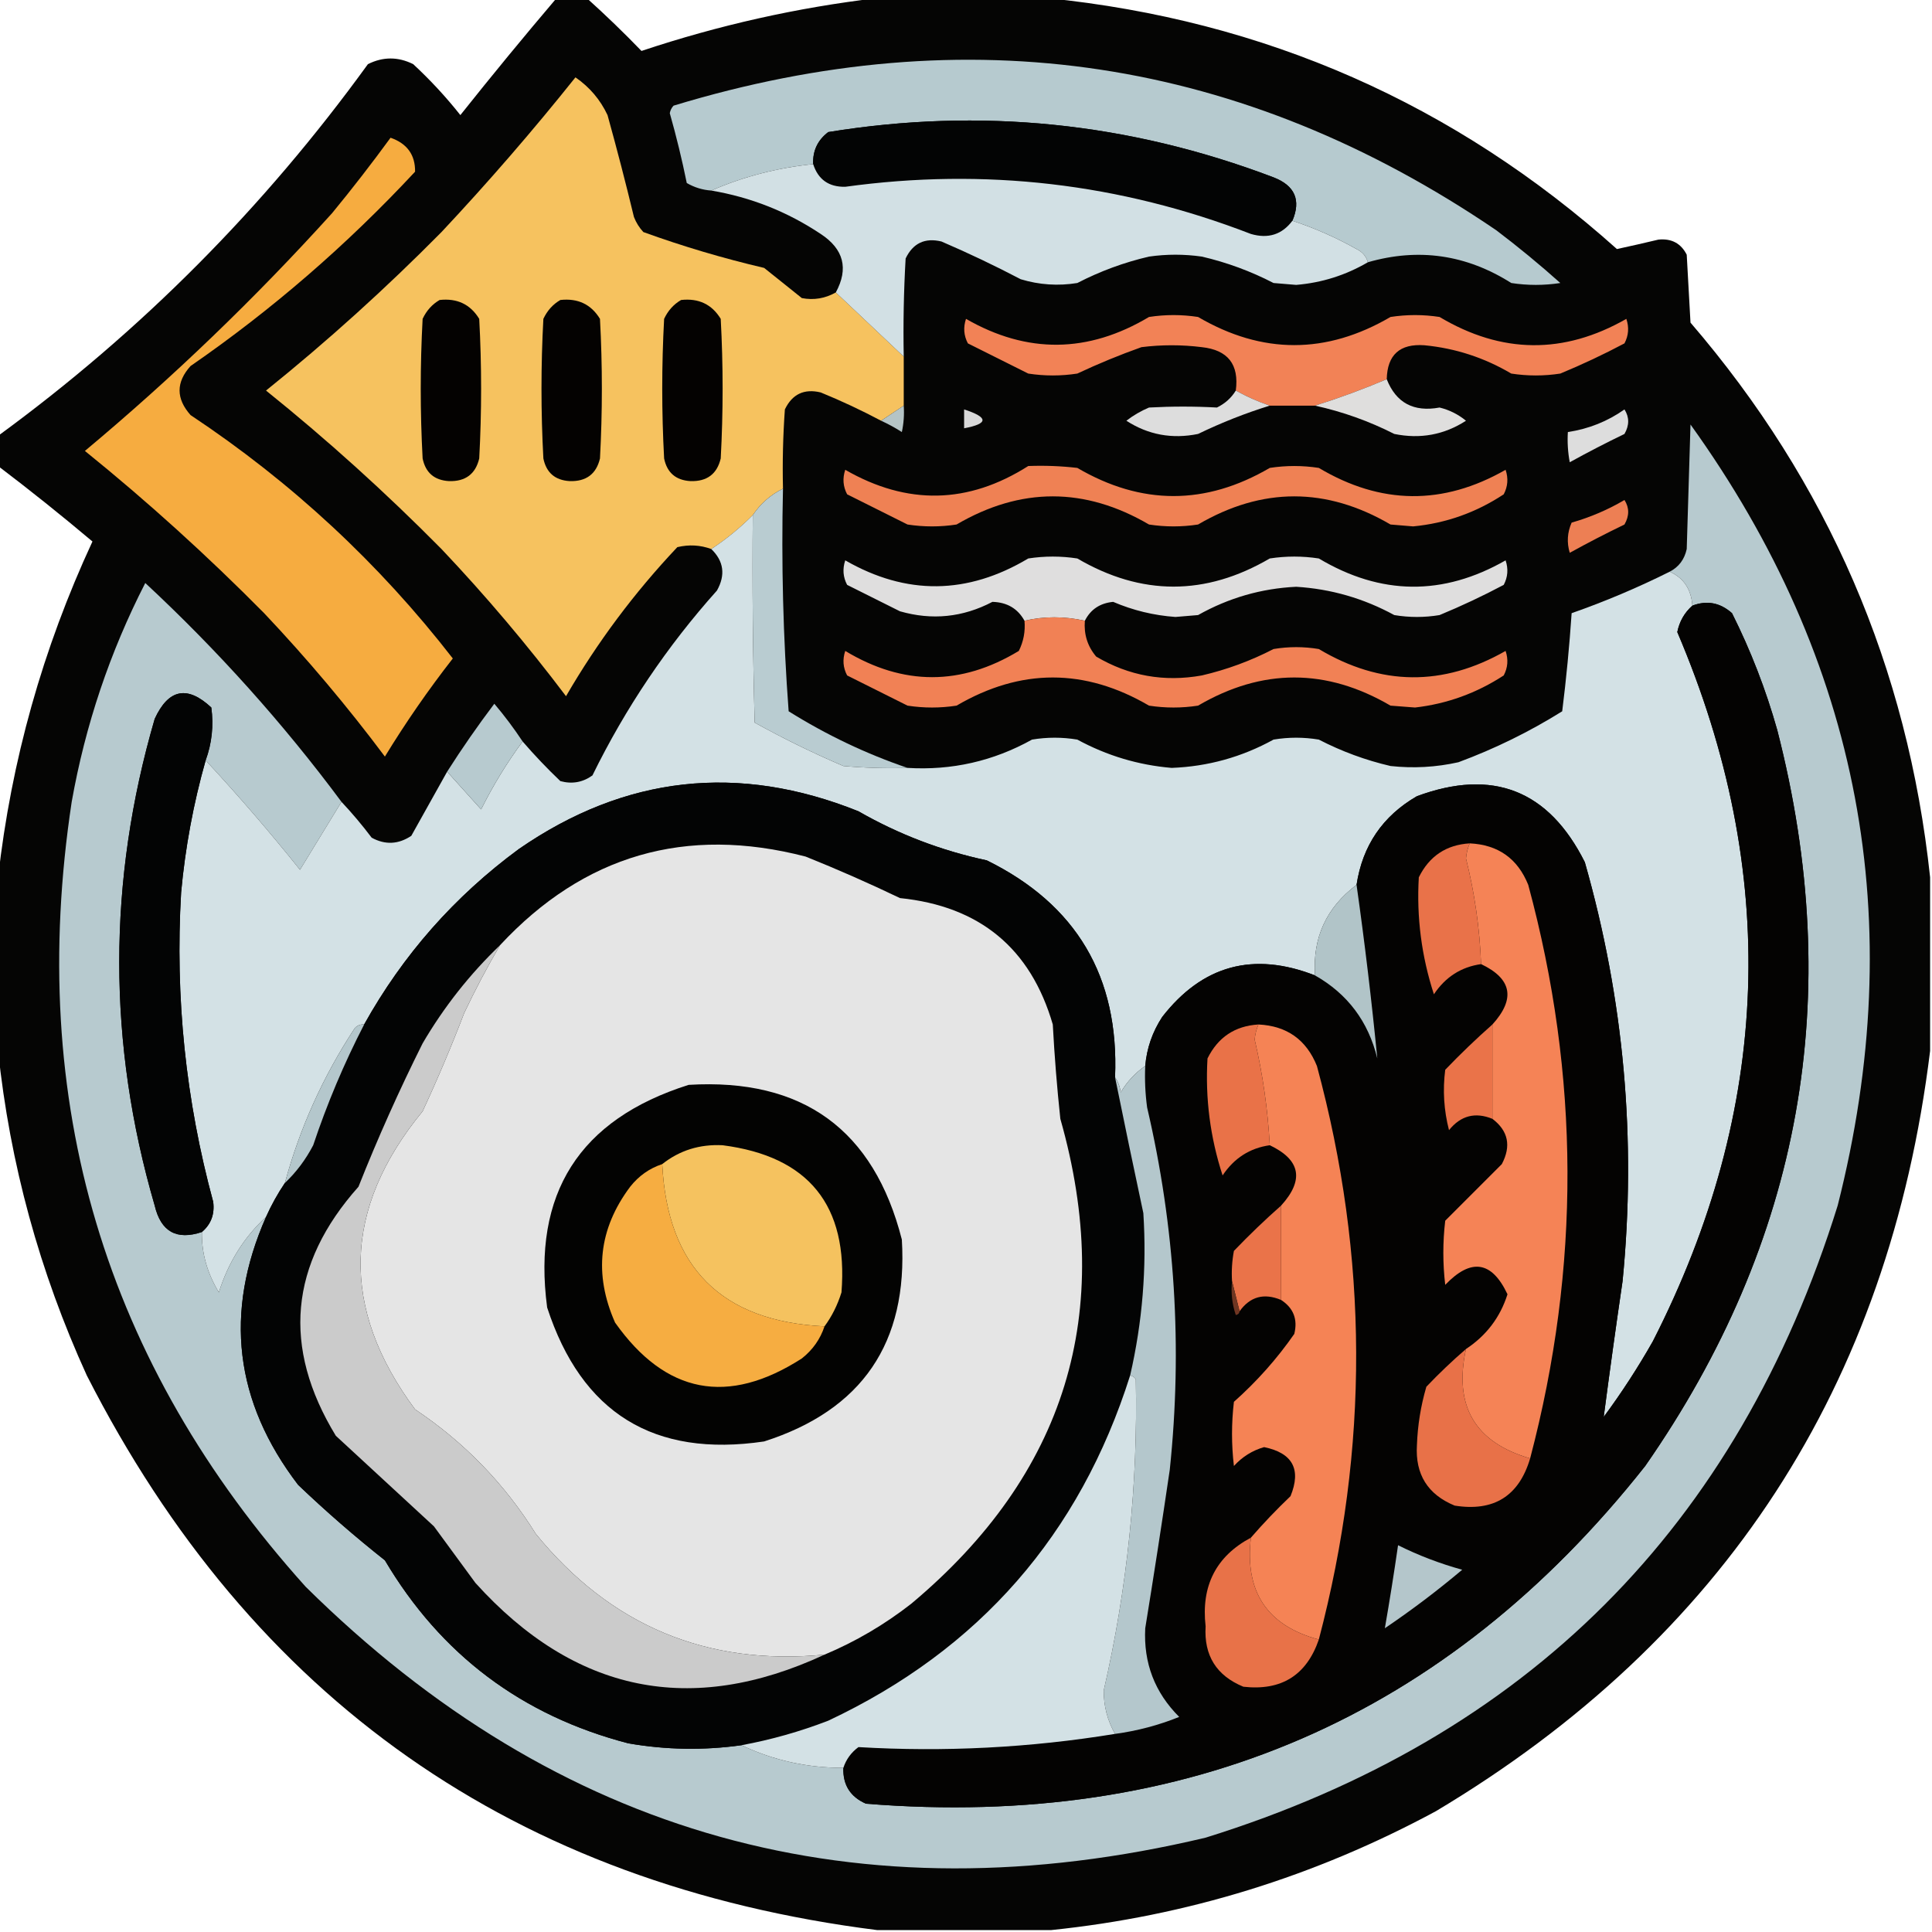 <?xml version="1.0" encoding="UTF-8"?>
<!DOCTYPE svg PUBLIC "-//W3C//DTD SVG 1.1//EN" "http://www.w3.org/Graphics/SVG/1.1/DTD/svg11.dtd">
<svg xmlns="http://www.w3.org/2000/svg" version="1.1" width="512px" height="512px" style="shape-rendering:geometricPrecision; text-rendering:geometricPrecision; image-rendering:optimizeQuality; fill-rule:evenodd; clip-rule:evenodd" xmlns:xlink="http://www.w3.org/1999/xlink">
<g><path style="opacity:0.982" fill="#020201" d="M 147.5,-0.5 C 150.167,-0.5 152.833,-0.5 155.5,-0.5C 160.459,3.958 165.293,8.625 170,13.5C 190.488,6.666 211.321,2 232.5,-0.5C 247.5,-0.5 262.5,-0.5 277.5,-0.5C 335.135,5.322 385.468,27.489 428.5,66C 432.097,65.223 435.763,64.39 439.5,63.5C 442.971,63.151 445.471,64.484 447,67.5C 447.333,73.5 447.667,79.5 448,85.5C 484.394,127.826 505.561,176.826 511.5,232.5C 511.5,247.833 511.5,263.167 511.5,278.5C 500.58,367.223 456.914,434.39 380.5,480C 348.465,497.292 314.465,507.792 278.5,511.5C 263.167,511.5 247.833,511.5 232.5,511.5C 136.582,499.379 66.749,450.379 23,364.5C 10.46,336.997 2.627,308.331 -0.5,278.5C -0.5,263.167 -0.5,247.833 -0.5,232.5C 2.981,201.589 11.314,171.922 24.5,143.5C 16.279,136.574 7.946,129.907 -0.5,123.5C -0.5,120.833 -0.5,118.167 -0.5,115.5C 37.278,87.889 69.944,55.055 97.5,17C 101.5,15 105.5,15 109.5,17C 114.034,21.199 118.201,25.699 122,30.5C 130.394,19.953 138.894,9.619 147.5,-0.5 Z"/></g>
<g><path style="opacity:1" fill="#b6cacf" d="M 362.5,69.5 C 362.063,67.926 361.063,66.759 359.5,66C 354.036,62.932 348.369,60.432 342.5,58.5C 344.824,53.02 343.157,49.187 337.5,47C 299.172,32.434 259.838,28.434 219.5,35C 216.679,37.141 215.346,39.975 215.5,43.5C 206.045,44.456 197.045,46.79 188.5,50.5C 186.173,50.335 184.007,49.669 182,48.5C 180.736,42.276 179.236,36.109 177.5,30C 177.645,29.228 177.978,28.561 178.5,28C 256.571,4.262 329.238,15.262 396.5,61C 402.351,65.428 408.017,70.094 413.5,75C 409.167,75.667 404.833,75.667 400.5,75C 388.593,67.463 375.927,65.63 362.5,69.5 Z"/></g>
<g><path style="opacity:1" fill="#f6c25f" d="M 221.5,77.5 C 227.526,83.195 233.526,88.861 239.5,94.5C 239.5,98.833 239.5,103.167 239.5,107.5C 237.463,108.846 235.463,110.18 233.5,111.5C 228.313,108.741 222.98,106.241 217.5,104C 213.114,102.943 209.947,104.443 208,108.5C 207.5,115.492 207.334,122.492 207.5,129.5C 204.216,131.117 201.549,133.45 199.5,136.5C 196.105,139.902 192.438,142.902 188.5,145.5C 185.592,144.431 182.592,144.264 179.5,145C 168.127,157.037 158.293,170.203 150,184.5C 139.751,170.913 128.751,157.913 117,145.5C 102.221,130.547 86.721,116.547 70.5,103.5C 86.721,90.453 102.221,76.453 117,61.5C 129.423,48.251 141.256,34.584 152.5,20.5C 156.242,23.074 159.075,26.407 161,30.5C 163.489,39.457 165.823,48.457 168,57.5C 168.583,59.002 169.416,60.335 170.5,61.5C 180.905,65.272 191.572,68.438 202.5,71C 205.833,73.667 209.167,76.333 212.5,79C 215.681,79.597 218.681,79.097 221.5,77.5 Z"/></g>
<g><path style="opacity:1" fill="#030404" d="M 342.5,58.5 C 339.751,62.17 336.084,63.337 331.5,62C 296.772,48.572 260.939,44.406 224,49.5C 219.649,49.58 216.816,47.58 215.5,43.5C 215.346,39.975 216.679,37.141 219.5,35C 259.838,28.434 299.172,32.434 337.5,47C 343.157,49.187 344.824,53.02 342.5,58.5 Z"/></g>
<g><path style="opacity:1" fill="#d2e0e4" d="M 215.5,43.5 C 216.816,47.58 219.649,49.58 224,49.5C 260.939,44.406 296.772,48.572 331.5,62C 336.084,63.337 339.751,62.17 342.5,58.5C 348.369,60.432 354.036,62.932 359.5,66C 361.063,66.759 362.063,67.926 362.5,69.5C 356.625,72.937 350.292,74.937 343.5,75.5C 341.5,75.333 339.5,75.167 337.5,75C 331.463,71.876 325.13,69.543 318.5,68C 313.833,67.333 309.167,67.333 304.5,68C 297.886,69.538 291.553,71.872 285.5,75C 280.411,75.826 275.411,75.492 270.5,74C 263.621,70.394 256.621,67.061 249.5,64C 245.114,62.943 241.947,64.443 240,68.5C 239.5,77.16 239.334,85.827 239.5,94.5C 233.526,88.861 227.526,83.195 221.5,77.5C 224.933,71.176 223.599,66.01 217.5,62C 208.672,56.112 199.006,52.278 188.5,50.5C 197.045,46.79 206.045,44.456 215.5,43.5 Z"/></g>
<g><path style="opacity:1" fill="#040201" d="M 116.5,79.5 C 121.152,78.984 124.652,80.651 127,84.5C 127.667,96.833 127.667,109.167 127,121.5C 126.018,125.624 123.352,127.624 119,127.5C 115.112,127.277 112.779,125.277 112,121.5C 111.333,109.167 111.333,96.833 112,84.5C 113.025,82.313 114.525,80.646 116.5,79.5 Z"/></g>
<g><path style="opacity:1" fill="#040201" d="M 148.5,79.5 C 153.152,78.984 156.652,80.651 159,84.5C 159.667,96.833 159.667,109.167 159,121.5C 158.018,125.624 155.352,127.624 151,127.5C 147.112,127.277 144.779,125.277 144,121.5C 143.333,109.167 143.333,96.833 144,84.5C 145.025,82.313 146.525,80.646 148.5,79.5 Z"/></g>
<g><path style="opacity:1" fill="#040201" d="M 180.5,79.5 C 185.152,78.984 188.652,80.651 191,84.5C 191.667,96.833 191.667,109.167 191,121.5C 190.018,125.624 187.352,127.624 183,127.5C 179.112,127.277 176.779,125.277 176,121.5C 175.333,109.167 175.333,96.833 176,84.5C 177.025,82.313 178.525,80.646 180.5,79.5 Z"/></g>
<g><path style="opacity:1" fill="#f28256" d="M 367.5,100.5 C 361.195,103.163 354.862,105.497 348.5,107.5C 344.5,107.5 340.5,107.5 336.5,107.5C 333.382,106.441 330.382,105.108 327.5,103.5C 328.412,96.581 325.412,92.748 318.5,92C 313.167,91.333 307.833,91.333 302.5,92C 296.719,94.057 291.053,96.39 285.5,99C 281.167,99.667 276.833,99.667 272.5,99C 267.167,96.333 261.833,93.667 256.5,91C 255.409,88.936 255.242,86.769 256,84.5C 272.185,93.809 288.352,93.642 304.5,84C 308.833,83.333 313.167,83.333 317.5,84C 334.493,93.945 351.493,93.945 368.5,84C 372.833,83.333 377.167,83.333 381.5,84C 397.94,93.803 414.44,93.969 431,84.5C 431.758,86.769 431.591,88.936 430.5,91C 424.954,93.94 419.287,96.606 413.5,99C 409.167,99.667 404.833,99.667 400.5,99C 393.38,94.793 385.713,92.293 377.5,91.5C 370.977,91.026 367.643,94.026 367.5,100.5 Z"/></g>
<g><path style="opacity:1" fill="#f6ac40" d="M 103.5,36.5 C 107.891,38.037 110.058,41.037 110,45.5C 91.938,64.908 72.105,82.075 50.5,97C 46.621,101.298 46.621,105.631 50.5,110C 77.267,127.773 100.434,149.273 120,174.5C 113.507,182.818 107.507,191.485 102,200.5C 92.085,187.247 81.418,174.581 70,162.5C 54.888,147.214 39.055,132.881 22.5,119.5C 45.779,100.056 67.612,79.056 88,56.5C 93.382,49.958 98.549,43.291 103.5,36.5 Z"/></g>
<g><path style="opacity:1" fill="#dfdedd" d="M 367.5,100.5 C 369.968,106.764 374.635,109.264 381.5,108C 384.112,108.639 386.446,109.806 388.5,111.5C 382.708,115.239 376.375,116.405 369.5,115C 362.807,111.603 355.807,109.103 348.5,107.5C 354.862,105.497 361.195,103.163 367.5,100.5 Z"/></g>
<g><path style="opacity:1" fill="#dddddd" d="M 327.5,103.5 C 330.382,105.108 333.382,106.441 336.5,107.5C 330.095,109.475 323.762,111.975 317.5,115C 310.625,116.405 304.292,115.239 298.5,111.5C 300.336,110.081 302.336,108.914 304.5,108C 310.521,107.67 316.521,107.67 322.5,108C 324.659,106.941 326.326,105.441 327.5,103.5 Z"/></g>
<g><path style="opacity:1" fill="#b5c4c5" d="M 239.5,107.5 C 239.663,109.857 239.497,112.19 239,114.5C 237.22,113.361 235.386,112.361 233.5,111.5C 235.463,110.18 237.463,108.846 239.5,107.5 Z"/></g>
<g><path style="opacity:1" fill="#d9d9d9" d="M 255.5,108.5 C 261.998,110.611 261.998,112.278 255.5,113.5C 255.5,111.833 255.5,110.167 255.5,108.5 Z"/></g>
<g><path style="opacity:1" fill="#dddddd" d="M 430.5,108.5 C 431.811,110.56 431.811,112.726 430.5,115C 425.588,117.372 420.755,119.872 416,122.5C 415.503,119.854 415.336,117.187 415.5,114.5C 421.043,113.657 426.043,111.657 430.5,108.5 Z"/></g>
<g><path style="opacity:1" fill="#b7cacf" d="M 90.5,212.5 C 86.859,218.436 83.192,224.436 79.5,230.5C 71.518,220.519 63.185,210.852 54.5,201.5C 56.151,196.959 56.651,192.293 56,187.5C 49.65,181.57 44.65,182.57 41,190.5C 28.471,233.504 28.471,276.504 41,319.5C 42.639,326.402 46.805,328.735 53.5,326.5C 53.414,332.076 54.914,337.409 58,342.5C 60.478,334.575 64.644,327.908 70.5,322.5C 59.329,347.81 62.163,371.477 79,393.5C 86.371,400.54 94.038,407.206 102,413.5C 116.812,438.497 138.312,454.663 166.5,462C 176.482,463.737 186.482,463.904 196.5,462.5C 204.908,466.5 213.908,468.5 223.5,468.5C 223.345,473.023 225.345,476.189 229.5,478C 314.588,484.856 383.421,455.022 436,388.5C 477.456,328.978 489.122,263.978 471,193.5C 467.981,182.774 463.981,172.44 459,162.5C 455.865,159.706 452.365,159.039 448.5,160.5C 448.186,156.161 446.186,153.161 442.5,151.5C 444.901,150.254 446.401,148.254 447,145.5C 447.333,134.5 447.667,123.5 448,112.5C 493.085,175.268 506.085,244.268 487,319.5C 460.5,404.667 404.667,460.5 319.5,487C 227.449,508.86 147.949,486.693 81,420.5C 27.648,361.187 6.982,291.854 19,212.5C 22.61,192.169 29.11,172.836 38.5,154.5C 57.702,172.357 75.035,191.69 90.5,212.5 Z"/></g>
<g><path style="opacity:1" fill="#ef8154" d="M 272.5,123.5 C 276.846,123.334 281.179,123.501 285.5,124C 302.493,133.946 319.493,133.946 336.5,124C 340.833,123.333 345.167,123.333 349.5,124C 365.94,133.803 382.44,133.97 399,124.5C 399.758,126.769 399.591,128.936 398.5,131C 391.161,135.842 383.161,138.676 374.5,139.5C 372.5,139.333 370.5,139.167 368.5,139C 351.493,129.054 334.493,129.054 317.5,139C 313.167,139.667 308.833,139.667 304.5,139C 287.493,129.054 270.493,129.054 253.5,139C 249.167,139.667 244.833,139.667 240.5,139C 235.167,136.333 229.833,133.667 224.5,131C 223.409,128.936 223.242,126.769 224,124.5C 240.413,133.949 256.579,133.616 272.5,123.5 Z"/></g>
<g><path style="opacity:1" fill="#b9ccd1" d="M 207.5,129.5 C 207.037,149.234 207.537,168.901 209,188.5C 219.024,194.764 229.524,199.764 240.5,203.5C 234.824,203.666 229.157,203.499 223.5,203C 215.467,199.567 207.634,195.733 200,191.5C 199.5,173.17 199.333,154.836 199.5,136.5C 201.549,133.45 204.216,131.117 207.5,129.5 Z"/></g>
<g><path style="opacity:1" fill="#ed7f54" d="M 430.5,132.5 C 431.811,134.56 431.811,136.726 430.5,139C 425.588,141.372 420.755,143.872 416,146.5C 415.182,143.773 415.348,141.106 416.5,138.5C 421.503,137.062 426.169,135.062 430.5,132.5 Z"/></g>
<g><path style="opacity:1" fill="#d3e1e5" d="M 199.5,136.5 C 199.333,154.836 199.5,173.17 200,191.5C 207.634,195.733 215.467,199.567 223.5,203C 229.157,203.499 234.824,203.666 240.5,203.5C 252.238,204.211 263.238,201.711 273.5,196C 277.5,195.333 281.5,195.333 285.5,196C 293.334,200.256 301.668,202.756 310.5,203.5C 320.09,203.137 329.09,200.637 337.5,196C 341.5,195.333 345.5,195.333 349.5,196C 355.553,199.128 361.886,201.462 368.5,203C 374.548,203.663 380.548,203.33 386.5,202C 396.143,198.428 405.31,193.928 414,188.5C 415.079,179.888 415.912,171.221 416.5,162.5C 425.409,159.378 434.076,155.711 442.5,151.5C 446.186,153.161 448.186,156.161 448.5,160.5C 446.404,162.354 445.071,164.687 444.5,167.5C 471.657,231.174 469.49,293.841 438,355.5C 434.06,362.436 429.727,369.103 425,375.5C 426.566,363.534 428.233,351.534 430,339.5C 433.699,301.86 430.366,264.86 420,228.5C 410.424,209.394 395.59,203.561 375.5,211C 366.417,216.255 361.084,224.088 359.5,234.5C 351.483,240.533 347.816,248.533 348.5,258.5C 332.156,252.12 318.656,255.786 308,269.5C 305.398,273.474 303.898,277.807 303.5,282.5C 300.861,284.309 298.694,286.642 297,289.5C 296.79,287.942 296.29,286.609 295.5,285.5C 296.601,258.855 285.268,239.688 261.5,228C 249.485,225.44 238.152,221.106 227.5,215C 195.662,202.211 165.662,205.544 137.5,225C 120.45,237.548 106.784,253.048 96.5,271.5C 95.504,271.414 94.671,271.748 94,272.5C 85.633,285.23 79.466,298.897 75.5,313.5C 73.58,316.339 71.913,319.339 70.5,322.5C 64.644,327.908 60.478,334.575 58,342.5C 54.914,337.409 53.414,332.076 53.5,326.5C 55.922,324.448 56.922,321.782 56.5,318.5C 49.211,291.638 46.377,264.305 48,236.5C 49.095,224.591 51.262,212.924 54.5,201.5C 63.185,210.852 71.518,220.519 79.5,230.5C 83.192,224.436 86.859,218.436 90.5,212.5C 93.302,215.476 95.969,218.642 98.5,222C 102.083,223.952 105.583,223.786 109,221.5C 112.179,215.806 115.345,210.139 118.5,204.5C 121.478,207.813 124.478,211.147 127.5,214.5C 130.69,208.102 134.357,202.102 138.5,196.5C 141.657,200.157 144.99,203.657 148.5,207C 151.588,207.847 154.421,207.347 157,205.5C 165.771,187.613 176.771,171.28 190,156.5C 192.311,152.374 191.811,148.707 188.5,145.5C 192.438,142.902 196.105,139.902 199.5,136.5 Z"/></g>
<g><path style="opacity:1" fill="#dfdede" d="M 287.5,164.5 C 282.023,163.298 276.689,163.298 271.5,164.5C 269.712,161.272 266.879,159.605 263,159.5C 255.166,163.611 247,164.444 238.5,162C 233.833,159.667 229.167,157.333 224.5,155C 223.409,152.936 223.242,150.769 224,148.5C 240.185,157.809 256.352,157.642 272.5,148C 276.833,147.333 281.167,147.333 285.5,148C 302.493,157.946 319.493,157.946 336.5,148C 340.833,147.333 345.167,147.333 349.5,148C 365.94,157.803 382.44,157.97 399,148.5C 399.758,150.769 399.591,152.936 398.5,155C 392.954,157.94 387.287,160.606 381.5,163C 377.5,163.667 373.5,163.667 369.5,163C 361.376,158.569 352.709,156.069 343.5,155.5C 334.265,155.946 325.599,158.446 317.5,163C 315.5,163.167 313.5,163.333 311.5,163.5C 305.778,163.093 300.278,161.76 295,159.5C 291.52,159.831 289.02,161.498 287.5,164.5 Z"/></g>
<g><path style="opacity:1" fill="#040302" d="M 223.5,468.5 C 224.228,466.265 225.561,464.432 227.5,463C 250.305,464.346 272.972,463.179 295.5,459.5C 301.4,458.697 307.067,457.197 312.5,455C 306.016,448.527 303.016,440.693 303.5,431.5C 305.77,417.543 307.937,403.543 310,389.5C 313.396,357.142 311.396,325.142 304,293.5C 303.501,289.848 303.335,286.182 303.5,282.5C 303.898,277.807 305.398,273.474 308,269.5C 318.656,255.786 332.156,252.12 348.5,258.5C 357.127,263.392 362.627,270.725 365,280.5C 363.497,265.143 361.663,249.81 359.5,234.5C 361.084,224.088 366.417,216.255 375.5,211C 395.59,203.561 410.424,209.394 420,228.5C 430.366,264.86 433.699,301.86 430,339.5C 428.233,351.534 426.566,363.534 425,375.5C 429.727,369.103 434.06,362.436 438,355.5C 469.49,293.841 471.657,231.174 444.5,167.5C 445.071,164.687 446.404,162.354 448.5,160.5C 452.365,159.039 455.865,159.706 459,162.5C 463.981,172.44 467.981,182.774 471,193.5C 489.122,263.978 477.456,328.978 436,388.5C 383.421,455.022 314.588,484.856 229.5,478C 225.345,476.189 223.345,473.023 223.5,468.5 Z"/></g>
<g><path style="opacity:1" fill="#f18155" d="M 287.5,164.5 C 287.206,168.115 288.206,171.282 290.5,174C 299.187,179.129 308.52,180.796 318.5,179C 325.13,177.457 331.463,175.123 337.5,172C 341.5,171.333 345.5,171.333 349.5,172C 365.931,181.809 382.431,181.976 399,172.5C 399.758,174.769 399.591,176.936 398.5,179C 391.28,183.701 383.447,186.534 375,187.5C 372.833,187.333 370.667,187.167 368.5,187C 351.493,177.054 334.493,177.054 317.5,187C 313.167,187.667 308.833,187.667 304.5,187C 287.493,177.054 270.493,177.054 253.5,187C 249.167,187.667 244.833,187.667 240.5,187C 235.167,184.333 229.833,181.667 224.5,179C 223.409,176.936 223.242,174.769 224,172.5C 239.364,181.773 254.697,181.773 270,172.5C 271.252,169.986 271.752,167.32 271.5,164.5C 276.689,163.298 282.023,163.298 287.5,164.5 Z"/></g>
<g><path style="opacity:1" fill="#030404" d="M 54.5,201.5 C 51.262,212.924 49.095,224.591 48,236.5C 46.377,264.305 49.211,291.638 56.5,318.5C 56.922,321.782 55.922,324.448 53.5,326.5C 46.805,328.735 42.639,326.402 41,319.5C 28.471,276.504 28.471,233.504 41,190.5C 44.65,182.57 49.65,181.57 56,187.5C 56.651,192.293 56.151,196.959 54.5,201.5 Z"/></g>
<g><path style="opacity:1" fill="#b7cacf" d="M 138.5,196.5 C 134.357,202.102 130.69,208.102 127.5,214.5C 124.478,211.147 121.478,207.813 118.5,204.5C 122.41,198.355 126.577,192.355 131,186.5C 133.717,189.71 136.217,193.044 138.5,196.5 Z"/></g>
<g><path style="opacity:1" fill="#030404" d="M 295.5,285.5 C 297.932,297.492 300.432,309.492 303,321.5C 303.925,336.01 302.758,350.343 299.5,364.5C 286.151,406.68 259.485,437.18 219.5,456C 211.994,458.893 204.328,461.06 196.5,462.5C 186.482,463.904 176.482,463.737 166.5,462C 138.312,454.663 116.812,438.497 102,413.5C 94.038,407.206 86.371,400.54 79,393.5C 62.163,371.477 59.329,347.81 70.5,322.5C 71.913,319.339 73.58,316.339 75.5,313.5C 78.521,310.634 81.021,307.3 83,303.5C 86.688,292.462 91.188,281.795 96.5,271.5C 106.784,253.048 120.45,237.548 137.5,225C 165.662,205.544 195.662,202.211 227.5,215C 238.152,221.106 249.485,225.44 261.5,228C 285.268,239.688 296.601,258.855 295.5,285.5 Z"/></g>
<g><path style="opacity:1" fill="#e5e5e5" d="M 218.5,438.5 C 187.328,441.5 161.828,430.833 142,406.5C 133.712,393.212 123.045,382.212 110,373.5C 90.094,346.688 90.761,320.354 112,294.5C 115.968,285.965 119.634,277.298 123,268.5C 125.937,262.288 129.104,256.288 132.5,250.5C 154.738,226.591 181.738,218.757 213.5,227C 221.951,230.392 230.284,234.059 238.5,238C 259.638,240.153 273.138,251.319 279,271.5C 279.446,279.851 280.112,288.185 281,296.5C 295.614,347.877 282.448,390.71 241.5,425C 234.392,430.55 226.725,435.05 218.5,438.5 Z"/></g>
<g><path style="opacity:1" fill="#f58356" d="M 389.5,223.5 C 397.027,223.863 402.194,227.53 405,234.5C 418.695,285.1 418.861,335.766 405.5,386.5C 390.868,382.251 385.201,372.584 388.5,357.5C 393.893,353.945 397.56,349.111 399.5,343C 395.345,334.172 389.845,333.338 383,340.5C 382.333,334.833 382.333,329.167 383,323.5C 388,318.5 393,313.5 398,308.5C 400.537,303.68 399.704,299.68 395.5,296.5C 395.5,288.167 395.5,279.833 395.5,271.5C 401.674,264.703 400.674,259.37 392.5,255.5C 392.139,246.047 390.806,236.714 388.5,227.5C 388.623,226.075 388.957,224.742 389.5,223.5 Z"/></g>
<g><path style="opacity:1" fill="#e97249" d="M 389.5,223.5 C 388.957,224.742 388.623,226.075 388.5,227.5C 390.806,236.714 392.139,246.047 392.5,255.5C 387.225,256.247 383.058,258.914 380,263.5C 376.715,253.409 375.381,243.076 376,232.5C 378.783,226.877 383.283,223.877 389.5,223.5 Z"/></g>
<g><path style="opacity:1" fill="#b1c4c8" d="M 359.5,234.5 C 361.663,249.81 363.497,265.143 365,280.5C 362.627,270.725 357.127,263.392 348.5,258.5C 347.816,248.533 351.483,240.533 359.5,234.5 Z"/></g>
<g><path style="opacity:1" fill="#cbcbcb" d="M 132.5,250.5 C 129.104,256.288 125.937,262.288 123,268.5C 119.634,277.298 115.968,285.965 112,294.5C 90.761,320.354 90.094,346.688 110,373.5C 123.045,382.212 133.712,393.212 142,406.5C 161.828,430.833 187.328,441.5 218.5,438.5C 183.124,454.924 152.291,448.591 126,419.5C 122.333,414.5 118.667,409.5 115,404.5C 106.333,396.5 97.667,388.5 89,380.5C 74.695,357.031 76.695,335.031 95,314.5C 100.118,301.597 105.784,288.93 112,276.5C 117.648,266.855 124.481,258.189 132.5,250.5 Z"/></g>
<g><path style="opacity:1" fill="#f58355" d="M 333.5,271.5 C 341.027,271.863 346.194,275.53 349,282.5C 362.695,333.1 362.861,383.766 349.5,434.5C 335.817,430.837 329.817,421.837 331.5,407.5C 334.796,403.702 338.296,400.036 342,396.5C 344.906,389.395 342.572,385.062 335,383.5C 331.892,384.391 329.225,386.058 327,388.5C 326.333,382.833 326.333,377.167 327,371.5C 333.102,366.071 338.436,360.071 343,353.5C 343.957,349.639 342.79,346.639 339.5,344.5C 339.5,336.167 339.5,327.833 339.5,319.5C 345.674,312.703 344.674,307.37 336.5,303.5C 335.986,294.056 334.653,284.723 332.5,275.5C 332.623,274.075 332.957,272.742 333.5,271.5 Z"/></g>
<g><path style="opacity:1" fill="#e97248" d="M 333.5,271.5 C 332.957,272.742 332.623,274.075 332.5,275.5C 334.653,284.723 335.986,294.056 336.5,303.5C 331.225,304.247 327.058,306.914 324,311.5C 320.712,301.4 319.379,291.067 320,280.5C 322.783,274.877 327.283,271.877 333.5,271.5 Z"/></g>
<g><path style="opacity:1" fill="#ea7349" d="M 395.5,271.5 C 395.5,279.833 395.5,288.167 395.5,296.5C 390.935,294.647 387.102,295.647 384,299.5C 382.641,294.225 382.308,288.891 383,283.5C 387.036,279.296 391.202,275.296 395.5,271.5 Z"/></g>
<g><path style="opacity:1" fill="#b4c7cc" d="M 96.5,271.5 C 91.188,281.795 86.688,292.462 83,303.5C 81.021,307.3 78.521,310.634 75.5,313.5C 79.466,298.897 85.633,285.23 94,272.5C 94.671,271.748 95.504,271.414 96.5,271.5 Z"/></g>
<g><path style="opacity:1" fill="#b4c7cc" d="M 303.5,282.5 C 303.335,286.182 303.501,289.848 304,293.5C 311.396,325.142 313.396,357.142 310,389.5C 307.937,403.543 305.77,417.543 303.5,431.5C 303.016,440.693 306.016,448.527 312.5,455C 307.067,457.197 301.4,458.697 295.5,459.5C 293.484,455.957 292.484,452.123 292.5,448C 298.744,420.88 301.577,393.38 301,365.5C 300.617,364.944 300.117,364.611 299.5,364.5C 302.758,350.343 303.925,336.01 303,321.5C 300.432,309.492 297.932,297.492 295.5,285.5C 296.29,286.609 296.79,287.942 297,289.5C 298.694,286.642 300.861,284.309 303.5,282.5 Z"/></g>
<g><path style="opacity:1" fill="#030302" d="M 182.5,287.5 C 212.736,285.683 231.569,299.35 239,328.5C 240.634,355.849 228.468,373.682 202.5,382C 173.298,386.32 154.131,374.486 145,346.5C 141.011,316.327 153.511,296.66 182.5,287.5 Z"/></g>
<g><path style="opacity:1" fill="#f5c25f" d="M 218.5,351.5 C 191.192,350.192 176.859,335.859 175.5,308.5C 180.089,304.861 185.422,303.195 191.5,303.5C 214.319,306.444 224.819,319.444 223,342.5C 221.953,345.859 220.453,348.859 218.5,351.5 Z"/></g>
<g><path style="opacity:1" fill="#f6ad41" d="M 175.5,308.5 C 176.859,335.859 191.192,350.192 218.5,351.5C 217.381,354.888 215.381,357.721 212.5,360C 192.902,372.594 176.402,369.427 163,350.5C 157.32,337.653 158.653,325.653 167,314.5C 169.279,311.619 172.112,309.619 175.5,308.5 Z"/></g>
<g><path style="opacity:1" fill="#ea7349" d="M 339.5,319.5 C 339.5,327.833 339.5,336.167 339.5,344.5C 334.967,342.602 331.301,343.602 328.5,347.5C 327.833,344.833 327.167,342.167 326.5,339.5C 326.336,336.813 326.503,334.146 327,331.5C 331.036,327.296 335.202,323.296 339.5,319.5 Z"/></g>
<g><path style="opacity:1" fill="#6f3622" d="M 326.5,339.5 C 327.167,342.167 327.833,344.833 328.5,347.5C 328.44,348.043 328.107,348.376 327.5,348.5C 326.516,345.572 326.183,342.572 326.5,339.5 Z"/></g>
<g><path style="opacity:1" fill="#e87148" d="M 388.5,357.5 C 385.201,372.584 390.868,382.251 405.5,386.5C 402.535,396.487 395.869,400.653 385.5,399C 378.361,396.057 375.028,390.724 375.5,383C 375.687,377.731 376.52,372.564 378,367.5C 381.369,363.963 384.869,360.629 388.5,357.5 Z"/></g>
<g><path style="opacity:1" fill="#d3e1e5" d="M 299.5,364.5 C 300.117,364.611 300.617,364.944 301,365.5C 301.577,393.38 298.744,420.88 292.5,448C 292.484,452.123 293.484,455.957 295.5,459.5C 272.972,463.179 250.305,464.346 227.5,463C 225.561,464.432 224.228,466.265 223.5,468.5C 213.908,468.5 204.908,466.5 196.5,462.5C 204.328,461.06 211.994,458.893 219.5,456C 259.485,437.18 286.151,406.68 299.5,364.5 Z"/></g>
<g><path style="opacity:1" fill="#e87248" d="M 331.5,407.5 C 329.817,421.837 335.817,430.837 349.5,434.5C 346.239,443.97 339.572,448.137 329.5,447C 322.361,444.057 319.028,438.724 319.5,431C 318.269,420.266 322.269,412.432 331.5,407.5 Z"/></g>
<g><path style="opacity:1" fill="#b4c6cb" d="M 370.5,409.5 C 375.904,412.196 381.571,414.363 387.5,416C 380.936,421.531 374.102,426.698 367,431.5C 368.263,424.253 369.43,416.919 370.5,409.5 Z"/></g>
</svg>
